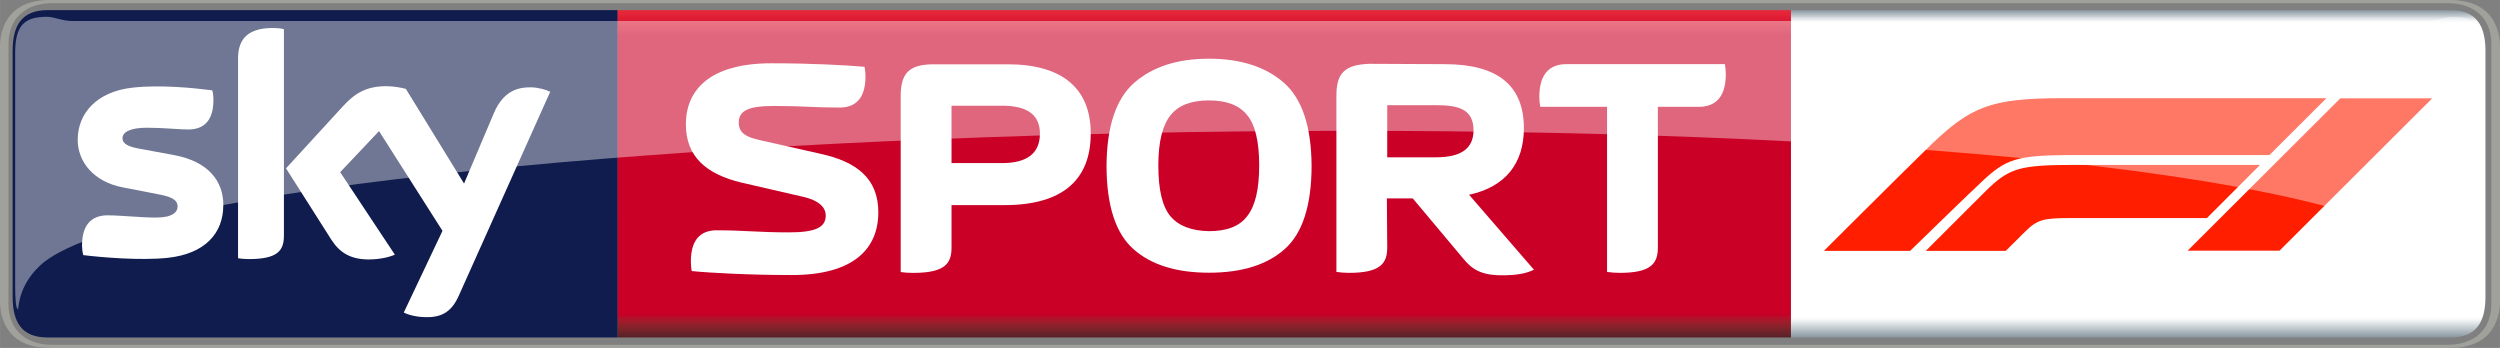 <svg id="d" width="595.24" height="82.846" version="1.1" viewBox="0 0 157.49 21.92" xmlns="http://www.w3.org/2000/svg">
 <rect x="0" y="0" width="157.49" height="21.92" fill="#808080" stroke="none"/>
 <defs id="e">
  <linearGradient id="c" x1="7.105e-15" x2="1" gradientTransform="matrix(0 -20.624 20.624 0 75.87 21.27)" gradientUnits="userSpaceOnUse">
   <stop id="f" stop-color="#552227" offset="0"/>
   <stop id="g" stop-color="#5a2227" offset=".004"/>
   <stop id="h" stop-color="#602228" offset=".008"/>
   <stop id="i" stop-color="#662329" offset=".012"/>
   <stop id="j" stop-color="#6c232a" offset=".016"/>
   <stop id="k" stop-color="#71232a" offset=".02"/>
   <stop id="l" stop-color="#77232a" offset=".023"/>
   <stop id="m" stop-color="#7d232a" offset=".027"/>
   <stop id="n" stop-color="#84222b" offset=".031"/>
   <stop id="o" stop-color="#8a212b" offset=".035"/>
   <stop id="p" stop-color="#90202b" offset=".039"/>
   <stop id="q" stop-color="#961f2b" offset=".043"/>
   <stop id="r" stop-color="#9d1d2b" offset=".047"/>
   <stop id="s" stop-color="#a31a2a" offset=".051"/>
   <stop id="t" stop-color="#a9172a" offset=".055"/>
   <stop id="u" stop-color="#b01329" offset=".059"/>
   <stop id="v" stop-color="#b70f29" offset=".062"/>
   <stop id="w" stop-color="#bd0829" offset=".066"/>
   <stop id="x" stop-color="#c40228" offset=".07"/>
   <stop id="y" stop-color="#c70028" offset=".074"/>
   <stop id="z" stop-color="#ca0027" offset=".078"/>
   <stop id="aa" stop-color="#ca0027" offset=".094"/>
   <stop id="ab" stop-color="#ca0027" offset=".125"/>
   <stop id="ac" stop-color="#ca0027" offset=".25"/>
   <stop id="ad" stop-color="#ca0027" offset=".5"/>
   <stop id="ae" stop-color="#ca0027" offset=".75"/>
   <stop id="af" stop-color="#ca0027" offset=".875"/>
   <stop id="ag" stop-color="#ca0027" offset=".906"/>
   <stop id="ah" stop-color="#ca0027" offset=".914"/>
   <stop id="ai" stop-color="#cb0028" offset=".918"/>
   <stop id="aj" stop-color="#cc0029" offset=".922"/>
   <stop id="ak" stop-color="#ce002a" offset=".926"/>
   <stop id="al" stop-color="#cf012a" offset=".93"/>
   <stop id="am" stop-color="#d1052b" offset=".934"/>
   <stop id="an" stop-color="#d2092c" offset=".938"/>
   <stop id="ao" stop-color="#d40b2d" offset=".941"/>
   <stop id="ap" stop-color="#d50d2e" offset=".945"/>
   <stop id="aq" stop-color="#d60f2f" offset=".949"/>
   <stop id="ar" stop-color="#d71130" offset=".953"/>
   <stop id="as" stop-color="#d91431" offset=".957"/>
   <stop id="at" stop-color="#da1732" offset=".961"/>
   <stop id="au" stop-color="#dc1933" offset=".965"/>
   <stop id="av" stop-color="#dd1a34" offset=".969"/>
   <stop id="aw" stop-color="#df1c35" offset=".973"/>
   <stop id="ax" stop-color="#e01d35" offset=".977"/>
   <stop id="ay" stop-color="#e12036" offset=".98"/>
   <stop id="az" stop-color="#e22237" offset=".984"/>
   <stop id="ba" stop-color="#e42439" offset=".988"/>
   <stop id="bb" stop-color="#e6253a" offset=".992"/>
   <stop id="bc" stop-color="#e7273a" offset=".996"/>
   <stop id="bd" stop-color="#e8283b" offset="1"/>
  </linearGradient>
  <linearGradient id="b" x1="-1.4211e-14" x2="1" gradientTransform="matrix(0 20.633 -20.633 0 298.48 .632)" gradientUnits="userSpaceOnUse">
   <stop id="be" stop-color="#88949b" offset="0"/>
   <stop id="bf" stop-color="#94a0a7" offset=".004"/>
   <stop id="bg" stop-color="#a1adb4" offset=".008"/>
   <stop id="bh" stop-color="#adb8be" offset=".012"/>
   <stop id="bi" stop-color="#bac4c9" offset=".016"/>
   <stop id="bj" stop-color="#c7cfd4" offset=".02"/>
   <stop id="bk" stop-color="#d5dbdf" offset=".023"/>
   <stop id="bl" stop-color="#e2e6e9" offset=".027"/>
   <stop id="bm" stop-color="#eff1f3" offset=".031"/>
   <stop id="bn" stop-color="#f7f8f9" offset=".035"/>
   <stop id="bo" stop-color="#fff" offset=".039"/>
   <stop id="bp" stop-color="#fff" offset=".047"/>
   <stop id="bq" stop-color="#fff" offset=".062"/>
   <stop id="br" stop-color="#fff" offset=".125"/>
   <stop id="bs" stop-color="#fff" offset=".25"/>
   <stop id="bt" stop-color="#fff" offset=".5"/>
   <stop id="bu" stop-color="#fff" offset=".75"/>
   <stop id="bv" stop-color="#fff" offset=".875"/>
   <stop id="bw" stop-color="#fff" offset=".938"/>
   <stop id="bx" stop-color="#fafbfc" offset=".941"/>
   <stop id="by" stop-color="#f6f8f9" offset=".945"/>
   <stop id="bz" stop-color="#eef1f2" offset=".949"/>
   <stop id="ca" stop-color="#e6eaec" offset=".953"/>
   <stop id="cb" stop-color="#dee3e6" offset=".957"/>
   <stop id="cc" stop-color="#d6dce0" offset=".961"/>
   <stop id="cd" stop-color="#ced5d9" offset=".965"/>
   <stop id="ce" stop-color="#c6ced3" offset=".969"/>
   <stop id="cf" stop-color="#bec7cc" offset=".973"/>
   <stop id="cg" stop-color="#b7c0c6" offset=".977"/>
   <stop id="ch" stop-color="#afb9bf" offset=".98"/>
   <stop id="ci" stop-color="#a7b2b9" offset=".984"/>
   <stop id="cj" stop-color="#a0abb2" offset=".988"/>
   <stop id="ck" stop-color="#98a4ab" offset=".992"/>
   <stop id="cl" stop-color="#919da4" offset=".996"/>
   <stop id="cm" stop-color="#89959c" offset="1"/>
  </linearGradient>
 </defs>
 <path id="cn" d="m154.37 21.26h-41.55v-20.621h41.55c1.621 0 2.205 0.967 2.205 2.558v15.506c0 1.601-0.584 2.558-2.205 2.558" fill="url(#b)" stroke-width="1.149"/>
 <path id="co" d="m38.914 21.26h-35.914c-1.631 0-2.205-0.957-2.205-2.558v-15.506c0-1.591 0.574-2.558 2.205-2.558h35.914v20.621" fill="#0f1c4d"/>
 <path id="cp" d="m38.912 0.64c-0.007 6.762 0.007 14.193 0.004 20.62h73.904c2e-3 -6.995 4e-3 -14.511 4e-3 -20.62z" fill="url(#c)"/>
 <path id="cq" class="st2" d="m124.89 11.404c-1.053 0.985-3.333 3.212-4.561 4.402h-5.432s4.341-4.333 6.758-6.697c2.5-2.379 3.727-2.924 8.288-2.924h16.614l-3.591 3.583h-12.682c-3.197 0.023-3.909 0.242-5.394 1.636zm17.485-1.015h-11.644c-3.538 0-4.174 0.189-5.689 1.697-1.432 1.424-3.727 3.72-3.727 3.72h5.038l1.212-1.204c0.78-0.78 1.189-0.864 2.864-0.864h8.598zm1.227 5.402 9.621-9.598h-5.788l-9.621 9.598z" fill="#ff1e00" stroke-width=".076"/>
 <path id="cr" d="m55.33 13.37c0-2.145-1.39-3.182-3.615-3.675l-3.887-0.876c-0.705-0.161-1.289-0.383-1.289-1.087 0-0.765 0.604-1.057 2.235-1.057 1.923 0 2.376 0.101 4.118 0.101 0.806 0 1.631-0.373 1.631-1.964 0-0.191-0.022-0.413-0.059-0.604-1.178-0.101-3.272-0.221-5.87-0.221-3.897 0-5.387 1.692-5.387 3.846 0 2.024 1.269 3.142 3.524 3.675l3.887 0.896c0.906 0.211 1.4 0.615 1.4 1.178 0 0.765-0.695 1.057-2.316 1.057-1.923 0-2.809-0.131-4.561-0.131-0.795 0-1.621 0.373-1.621 1.963 0 0.191 0.022 0.403 0.051 0.604 1.188 0.121 3.716 0.252 6.303 0.252 3.907 0 5.457-1.661 5.457-3.957" fill="#fff"/>
 <path id="cs" d="m87.369 12.5h1.631l3.142 3.746c0.584 0.725 1.158 1.097 2.487 1.097 0.906 0 1.51-0.111 2.004-0.352l-4.088-4.722c2.296-0.493 3.454-1.984 3.454-4.189 0-2.699-1.651-4.038-4.984-4.038l-4.763-0.022c-1.551 0.059-2.064 0.594-2.064 2.004v11.106c0.242 0.036 0.514 0.059 0.785 0.059 1.964 0 2.417-0.574 2.417-1.591l-0.022-3.101m0.022-2.588v-3.283h3.081c1.309 0 2.356 0.202 2.356 1.571 0 1.158-0.785 1.712-2.356 1.712h-3.081" fill="#fff"/>
 <path id="ct" d="m56.74 17.14c0.232 0.036 0.514 0.051 0.785 0.051 1.964 0 2.417-0.564 2.417-1.581v-2.688h3.333c3.635 0 5.437-1.571 5.437-4.511 0-2.85-1.802-4.36-5.226-4.36h-4.682c-1.571 0-2.064 0.604-2.064 2.004v11.086m3.202-6.867v-3.615h3.192c1.591 0 2.376 0.584 2.376 1.752 0 1.228-0.785 1.863-2.376 1.863h-3.192" fill="#fff"/>
 <path id="cu" d="m76.16 17.18c2.064 0 3.655-0.493 4.773-1.49 1.118-0.987 1.692-2.749 1.692-5.266-0.022-2.467-0.594-4.199-1.752-5.216-1.158-1.007-2.729-1.51-4.712-1.51-1.984 0-3.544 0.503-4.702 1.51-1.158 1.017-1.732 2.749-1.752 5.216 0 2.517 0.574 4.279 1.692 5.266 1.118 0.997 2.709 1.49 4.763 1.49m3.162-6.756c0 1.51-0.252 2.568-0.765 3.202-0.483 0.644-1.299 0.936-2.396 0.936-1.118-0.022-1.913-0.332-2.427-0.936-0.514-0.615-0.765-1.671-0.765-3.202 0-1.51 0.272-2.568 0.785-3.182 0.503-0.624 1.309-0.916 2.407-0.916 1.097 0 1.883 0.292 2.396 0.916 0.514 0.615 0.765 1.671 0.765 3.182" fill="#fff"/>
 <path id="cv" d="m104.44 6.73h2.568c0.846 0 1.712-0.392 1.712-2.064 0-0.191-0.022-0.433-0.059-0.624h-9.988c-0.836 0-1.702 0.392-1.702 2.064 0 0.191 0.022 0.423 0.058 0.624h4.209v10.401c0.242 0.036 0.514 0.058 0.795 0.058 1.954 0 2.407-0.574 2.407-1.591v-8.87" fill="#fff"/>
 <path id="cw" d="m14.065 12.93c0 1.772-1.158 3.061-3.504 3.313-1.692 0.181-4.159-0.029-5.316-0.171-0.051-0.181-0.08-0.423-0.08-0.604 0-1.551 0.836-1.903 1.611-1.903 0.816 0 2.094 0.141 3.051 0.141 1.047 0 1.359-0.352 1.359-0.695 0-0.443-0.423-0.624-1.228-0.775l-2.225-0.433c-1.853-0.352-2.84-1.631-2.84-2.991 0-1.651 1.168-3.041 3.474-3.293 1.732-0.191 3.846 0.022 5.004 0.171 0.051 0.191 0.073 0.383 0.073 0.594 0 1.54-0.816 1.873-1.601 1.873-0.594 0-1.531-0.111-2.598-0.111-1.077 0-1.53 0.292-1.53 0.664 0 0.383 0.433 0.544 1.108 0.665l2.124 0.392c2.185 0.403 3.121 1.641 3.121 3.162m3.816 1.903c0 0.947-0.373 1.49-2.225 1.49-0.242 0-0.453-0.022-0.665-0.051v-12.556c0-0.957 0.322-1.953 2.195-1.953 0.232 0 0.473 0.022 0.695 0.073v12.999m7.552 4.853c0.242 0.131 0.745 0.282 1.369 0.292 1.067 0.029 1.661-0.383 2.094-1.349l5.76-12.848c-0.242-0.131-0.765-0.272-1.198-0.282-0.735-7e-3 -1.732 0.141-2.366 1.661l-1.863 4.4-3.665-5.961c-0.232-0.073-0.806-0.171-1.228-0.171-1.299 0-2.014 0.473-2.759 1.289l-3.564 3.887 2.86 4.501c0.533 0.826 1.228 1.238 2.356 1.238 0.745 0 1.359-0.171 1.641-0.302l-3.444-5.196 2.447-2.588 3.997 6.283-2.437 5.145" fill="#fff"/>
 <path id="cx" class="st5" d="m154.54 16.511c1.401 1.379 1.7 2.688 1.746 2.975 0.138 0 0.184-0.609 0.184-1.528v-14.636c0-1.7-0.552-2.263-1.988-2.263-0.482 0-0.976 0.265-1.62 0.265h-148.3c-0.643 0-1.138-0.265-1.62-0.265-1.436 0-1.988 0.574-1.988 2.263v14.636c0 0.908 0.046 1.528 0.184 1.528 0.046-0.287 0.092-1.7 1.632-2.975 12.338-9.512 138.47-12.442 151.77 0" enable-background="new" fill="#fff" opacity=".4" stroke-width=".01"/>
 <path id="cy" d="m154.34 21.92c2.406 0 3.152-1.5 3.152-3.001v-15.919c0-1.5-0.745-3.001-3.152-3.001h-151.2c-2.406 0-3.142 1.5-3.142 3.001v15.919c0 1.5 0.735 3.001 3.142 3.001h151.2m-151.09-0.2c-1.621 0-2.719-0.957-2.719-2.558v-16.403c0-1.601 1.098-2.558 2.719-2.558h150.98c1.621 0 2.719 0.957 2.719 2.558v16.403c0 1.601-1.098 2.558-2.719 2.558h-150.98" fill="#a1a19c"/>
</svg>
